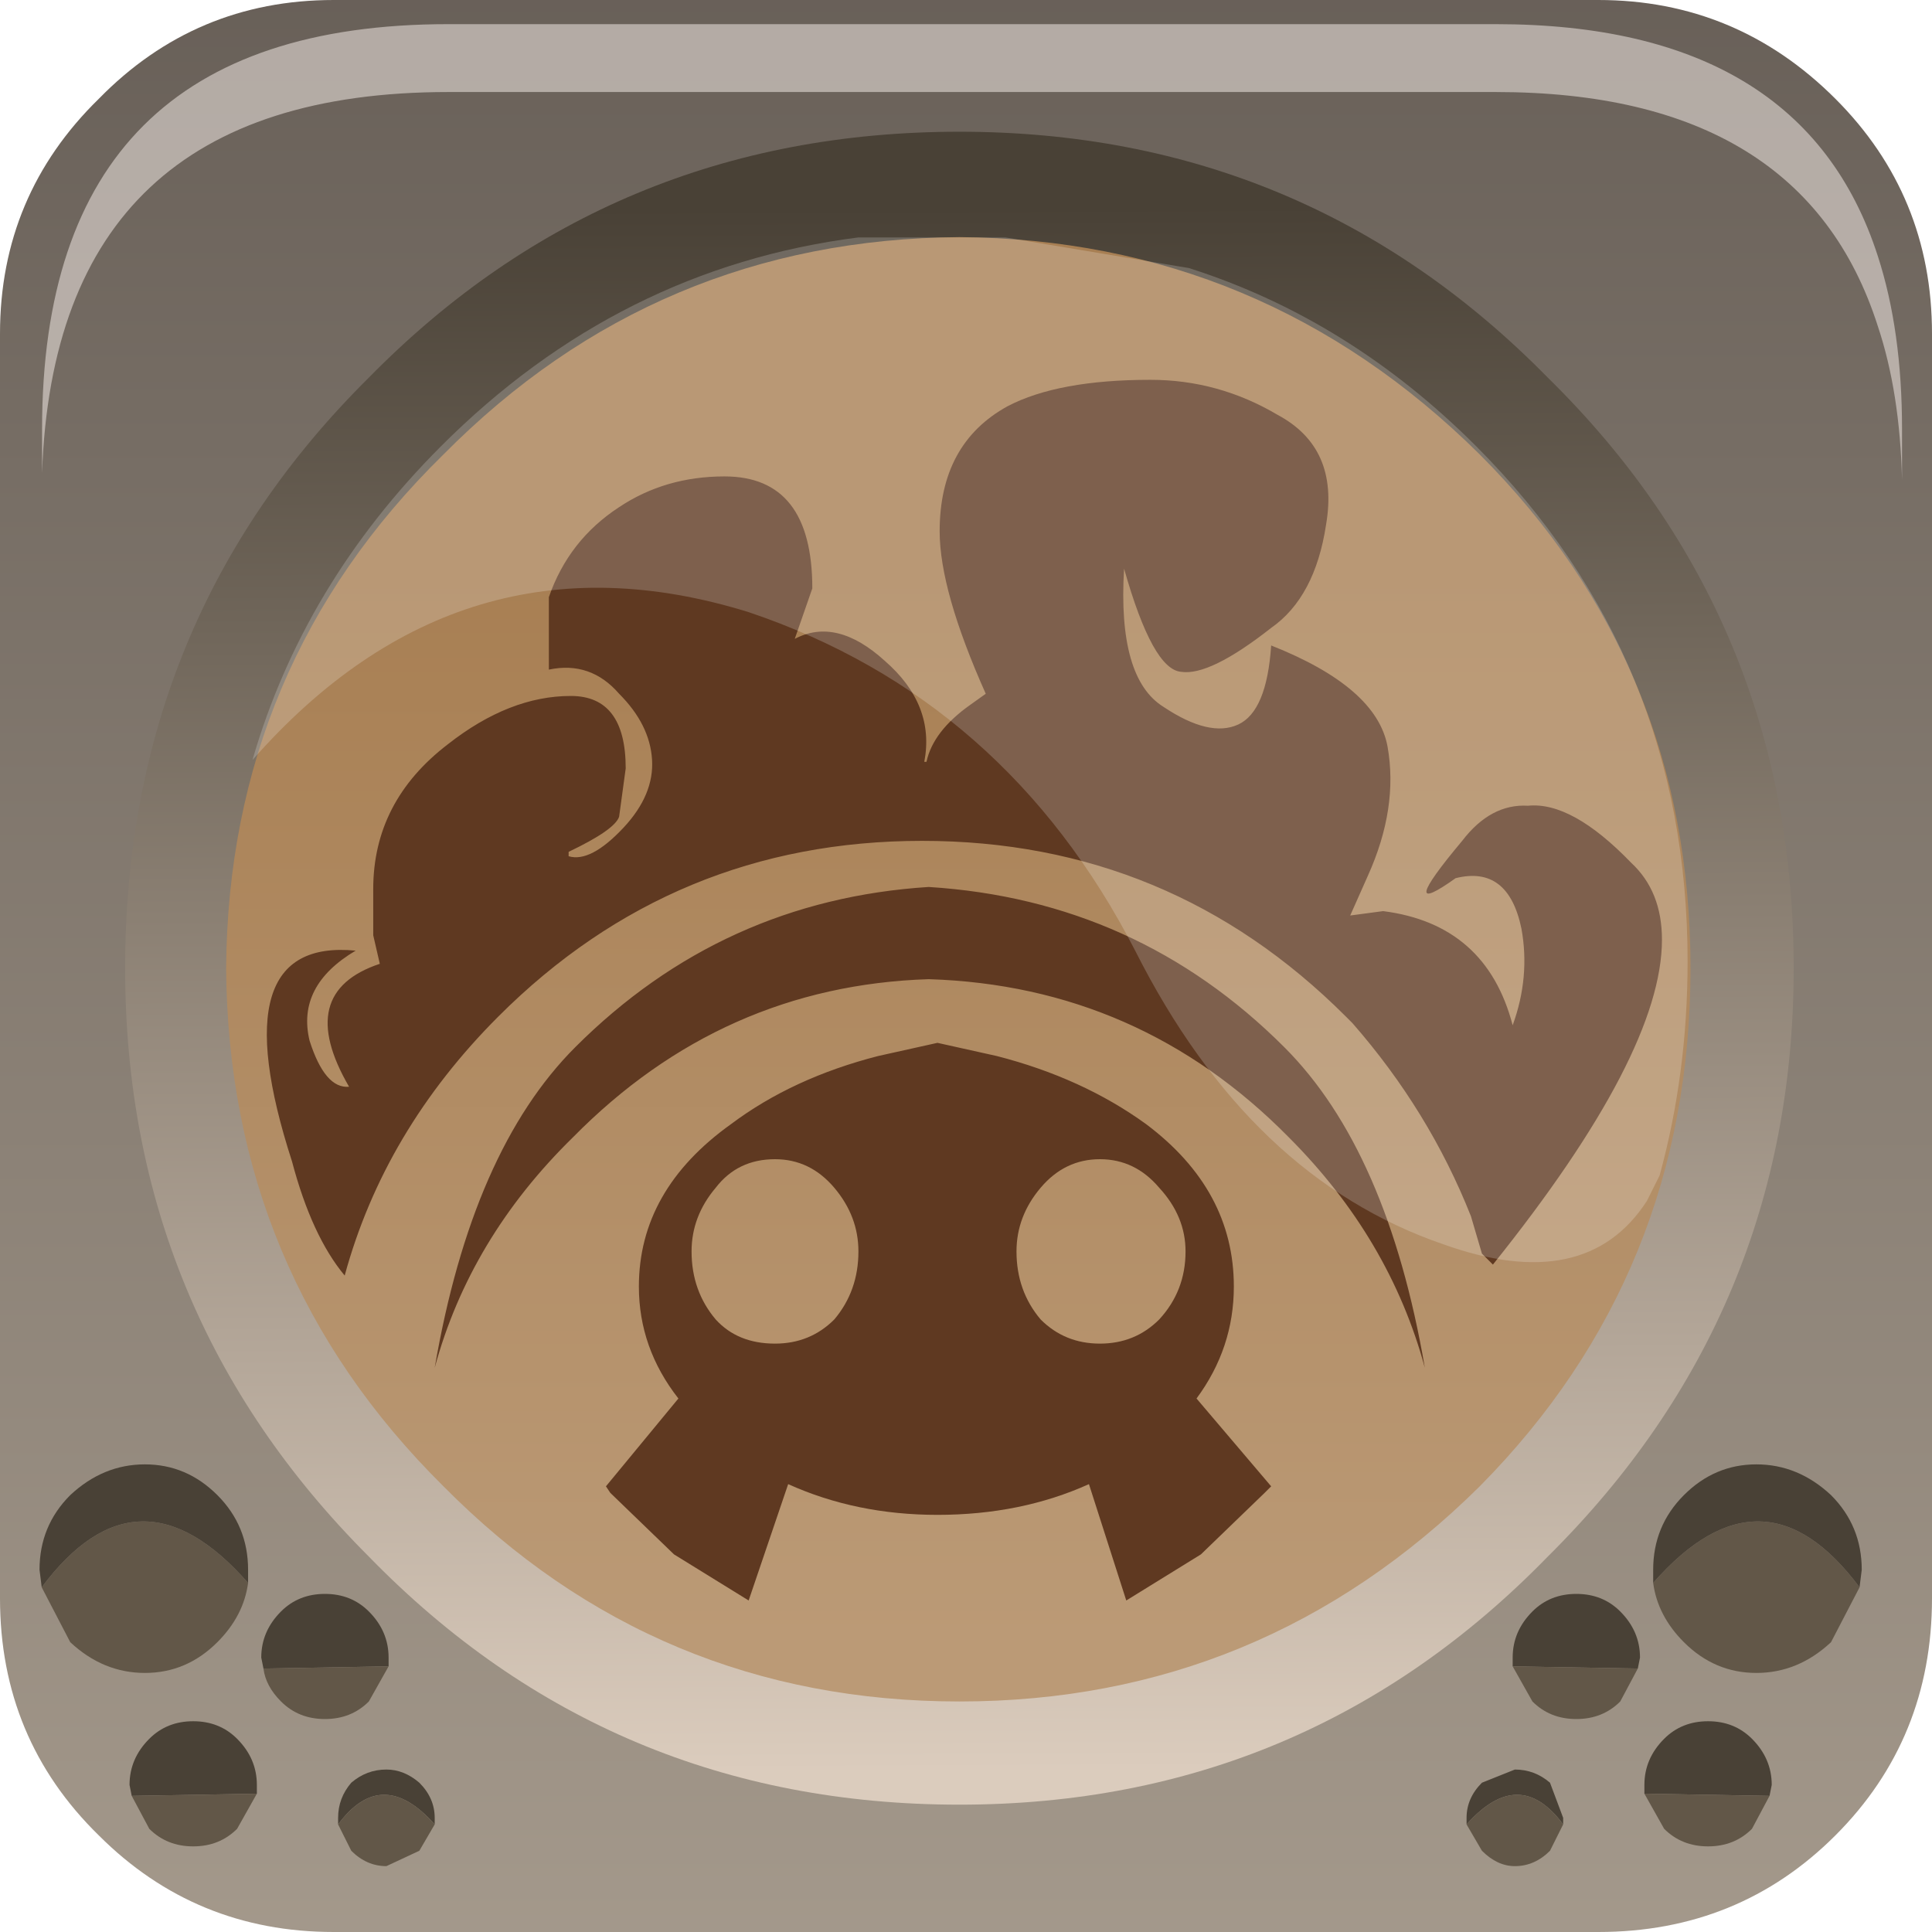 <?xml version="1.0" encoding="UTF-8" standalone="no"?>
<svg xmlns:xlink="http://www.w3.org/1999/xlink" height="66.0px" width="66.0px" xmlns="http://www.w3.org/2000/svg">
  <g transform="matrix(1.5, 0.0, 0.0, 1.5, -0.075, -0.075)">
    <use height="44.0" transform="matrix(1.0, 0.0, 0.0, 1.0, 0.05, 0.05)" width="44.0" xlink:href="#shape0"/>
    <use height="0.0" transform="matrix(1.212, 0.0, 0.0, 1.212, 1.15, 0.95)" width="0.0" xlink:href="#sprite0"/>
    <use height="27.8" transform="matrix(1.0, 0.0, 0.0, 1.0, 6.15, 8.7)" width="31.75" xlink:href="#shape1"/>
    <use height="20.15" transform="matrix(1.159, 0.0, 0.0, 1.161, 5.8, 5.4)" width="28.2" xlink:href="#sprite1"/>
    <use height="8.6" transform="matrix(1.208, 0.0, 0.0, 1.206, 1.008, 0.6)" width="35.05" xlink:href="#sprite2"/>
  </g>
  <defs>
    <g id="shape0" transform="matrix(1.0, 0.0, 0.0, 1.0, -0.05, -0.05)">
      <path d="M41.85 2.3 Q44.05 4.5 44.05 7.65 L44.05 36.45 Q44.05 39.65 41.85 41.85 39.65 44.05 36.45 44.05 L7.65 44.05 Q4.5 44.05 2.3 41.85 0.05 39.65 0.05 36.45 L0.05 7.65 Q0.05 4.5 2.3 2.3 4.5 0.05 7.65 0.05 L36.45 0.05 Q39.6 0.05 41.85 2.3" fill="url(#gradient0)" fill-rule="evenodd" stroke="none"/>
      <path d="M34.6 34.2 Q29.45 39.4 22.15 39.4 14.85 39.4 9.75 34.2 4.55 29.05 4.55 21.7 4.55 14.4 9.75 9.25 14.85 4.0 22.15 4.0 29.45 4.0 34.6 9.25 39.65 14.4 39.65 21.7 39.65 29.05 34.6 34.2" fill="url(#gradient1)" fill-rule="evenodd" stroke="none"/>
      <path d="M21.9 41.15 Q13.95 41.15 8.45 35.5 2.9 29.95 2.9 22.1 2.9 14.15 8.45 8.65 13.95 3.05 21.9 3.05 29.8 3.05 35.3 8.65 40.9 14.15 40.9 22.1 40.9 29.95 35.3 35.5 29.8 41.15 21.9 41.15 M21.9 5.45 Q15.0 5.5 10.15 10.4 5.25 15.2 5.2 22.1 5.25 29.05 10.15 33.9 15.0 38.8 21.9 38.8 28.8 38.8 33.75 33.9 38.55 29.05 38.55 22.1 38.55 15.2 33.75 10.4 28.8 5.5 21.9 5.45" fill="url(#gradient2)" fill-rule="evenodd" stroke="none"/>
      <path d="M5.7 36.1 Q5.6 36.85 5.0 37.45 4.3 38.15 3.35 38.15 2.4 38.15 1.65 37.45 L1.0 36.2 Q3.2 33.25 5.7 36.1" fill="#625748" fill-rule="evenodd" stroke="none"/>
      <path d="M1.0 36.2 L0.95 35.8 Q0.95 34.8 1.65 34.1 2.4 33.4 3.35 33.4 4.3 33.4 5.0 34.1 5.7 34.8 5.7 35.8 L5.7 36.1 Q3.2 33.25 1.0 36.2" fill="#494136" fill-rule="evenodd" stroke="none"/>
      <path d="M6.05 38.05 L6.0 37.8 Q6.0 37.2 6.45 36.75 6.85 36.35 7.45 36.35 8.05 36.35 8.45 36.75 8.9 37.2 8.9 37.8 L8.9 38.0 6.05 38.05" fill="#494136" fill-rule="evenodd" stroke="none"/>
      <path d="M8.9 38.0 L8.45 38.8 Q8.05 39.2 7.45 39.2 6.85 39.2 6.45 38.8 6.1 38.45 6.05 38.05 L8.9 38.0" fill="#625748" fill-rule="evenodd" stroke="none"/>
      <path d="M3.05 40.95 L3.0 40.7 Q3.0 40.1 3.45 39.65 3.85 39.25 4.45 39.25 5.05 39.25 5.45 39.65 5.9 40.1 5.9 40.7 L5.9 40.9 3.05 40.95" fill="#494136" fill-rule="evenodd" stroke="none"/>
      <path d="M5.9 40.9 L5.45 41.7 Q5.05 42.1 4.45 42.1 3.85 42.1 3.45 41.7 L3.05 40.95 5.9 40.9" fill="#625748" fill-rule="evenodd" stroke="none"/>
      <path d="M7.75 41.6 L7.75 41.45 Q7.75 41.0 8.05 40.65 8.4 40.35 8.85 40.35 9.25 40.35 9.6 40.65 9.95 41.0 9.95 41.45 L9.95 41.6 Q8.75 40.25 7.75 41.6" fill="#494136" fill-rule="evenodd" stroke="none"/>
      <path d="M9.95 41.6 L9.6 42.2 8.85 42.55 Q8.4 42.55 8.05 42.2 L7.75 41.6 Q8.75 40.25 9.95 41.6" fill="#625748" fill-rule="evenodd" stroke="none"/>
      <path d="M37.7 36.1 Q40.2 33.25 42.4 36.2 L41.75 37.45 Q41.0 38.15 40.05 38.15 39.1 38.15 38.4 37.45 37.8 36.85 37.7 36.1" fill="#625748" fill-rule="evenodd" stroke="none"/>
      <path d="M37.7 36.1 L37.7 35.8 Q37.7 34.8 38.4 34.1 39.1 33.4 40.05 33.4 41.0 33.4 41.75 34.1 42.45 34.8 42.45 35.8 L42.4 36.2 Q40.2 33.25 37.7 36.1" fill="#494136" fill-rule="evenodd" stroke="none"/>
      <path d="M34.5 38.0 L34.5 37.8 Q34.5 37.2 34.95 36.75 35.35 36.35 35.95 36.35 36.55 36.35 36.95 36.75 37.4 37.2 37.4 37.8 L37.35 38.05 34.5 38.0" fill="#494136" fill-rule="evenodd" stroke="none"/>
      <path d="M34.5 38.0 L37.35 38.05 36.95 38.8 Q36.55 39.2 35.95 39.2 35.35 39.2 34.95 38.8 L34.5 38.0" fill="#625748" fill-rule="evenodd" stroke="none"/>
      <path d="M37.5 40.9 L37.5 40.7 Q37.5 40.1 37.95 39.65 38.35 39.25 38.95 39.25 39.55 39.25 39.95 39.65 40.4 40.1 40.4 40.7 L40.35 40.95 37.5 40.9" fill="#494136" fill-rule="evenodd" stroke="none"/>
      <path d="M37.5 40.9 L40.35 40.95 39.95 41.7 Q39.55 42.1 38.95 42.1 38.35 42.1 37.95 41.7 L37.5 40.9" fill="#625748" fill-rule="evenodd" stroke="none"/>
      <path d="M33.45 41.6 L33.45 41.45 Q33.45 41.0 33.8 40.65 L34.55 40.35 Q35.0 40.35 35.35 40.65 L35.65 41.45 35.65 41.6 Q34.65 40.25 33.45 41.6" fill="#494136" fill-rule="evenodd" stroke="none"/>
      <path d="M33.45 41.6 Q34.65 40.25 35.65 41.6 L35.35 42.2 Q35.0 42.55 34.55 42.55 34.15 42.55 33.8 42.2 L33.45 41.6" fill="#625748" fill-rule="evenodd" stroke="none"/>
    </g>
    <linearGradient gradientTransform="matrix(0.0, -0.055, -0.055, 0.0, 22.05, 18.45)" gradientUnits="userSpaceOnUse" id="gradient0" spreadMethod="pad" x1="-819.2" x2="819.2">
      <stop offset="0.012" stop-color="#bcb0a0"/>
      <stop offset="1.0" stop-color="#453e3a"/>
    </linearGradient>
    <linearGradient gradientTransform="matrix(0.0, -0.015, -0.019, 0.0, 21.55, 25.4)" gradientUnits="userSpaceOnUse" id="gradient1" spreadMethod="pad" x1="-819.2" x2="819.2">
      <stop offset="0.012" stop-color="#bb9a76"/>
      <stop offset="1.0" stop-color="#a87f53"/>
    </linearGradient>
    <linearGradient gradientTransform="matrix(1.0E-4, 0.022, -0.023, 1.0E-4, 21.95, 22.35)" gradientUnits="userSpaceOnUse" id="gradient2" spreadMethod="pad" x1="-819.2" x2="819.2">
      <stop offset="0.012" stop-color="#494136"/>
      <stop offset="1.0" stop-color="#dbccbd"/>
    </linearGradient>
    <g id="shape1" transform="matrix(1.0, 0.0, 0.0, 1.0, -6.15, -8.7)">
      <path d="M29.15 9.5 Q30.55 10.25 30.25 12.0 30.0 13.65 29.0 14.35 27.6 15.45 26.95 15.35 26.3 15.3 25.65 13.0 25.5 15.5 26.55 16.15 27.6 16.85 28.25 16.55 28.9 16.25 29.0 14.75 31.4 15.7 31.65 17.05 31.9 18.45 31.2 20.0 L30.8 20.9 31.55 20.8 Q33.9 21.1 34.5 23.4 34.9 22.3 34.7 21.2 34.4 19.75 33.2 20.05 31.8 21.05 33.35 19.2 34.0 18.35 34.85 18.4 35.85 18.3 37.2 19.7 37.9 20.35 37.9 21.45 37.9 24.05 34.05 28.85 L33.8 28.6 33.55 27.75 Q32.6 25.35 30.85 23.35 L30.8 23.3 30.7 23.2 Q26.7 19.2 21.05 19.2 15.4 19.2 11.4 23.2 8.8 25.8 7.9 29.1 7.15 28.2 6.7 26.5 5.05 21.4 8.15 21.7 6.8 22.5 7.1 23.75 7.45 24.85 8.0 24.8 6.75 22.65 8.7 22.0 L8.55 21.35 8.55 20.3 Q8.55 18.3 10.25 17.0 11.65 15.9 13.05 15.9 14.3 15.9 14.3 17.55 L14.15 18.65 Q14.05 18.95 13.0 19.45 L13.0 19.55 Q13.5 19.7 14.25 18.9 14.95 18.15 14.9 17.35 14.85 16.55 14.15 15.85 13.5 15.1 12.55 15.3 L12.55 13.65 Q13.0 12.35 14.15 11.6 15.2 10.9 16.55 10.9 18.55 10.9 18.55 13.45 L18.15 14.6 Q19.1 14.1 20.2 15.1 21.35 16.1 21.1 17.4 L21.15 17.4 Q21.3 16.7 22.15 16.1 L22.5 15.85 Q21.45 13.5 21.45 12.15 21.45 10.15 23.0 9.3 24.15 8.7 26.25 8.7 27.8 8.7 29.15 9.5 M21.4 23.8 L22.75 24.1 Q24.7 24.6 26.15 25.65 28.15 27.15 28.15 29.35 28.15 30.75 27.3 31.9 L29.0 33.9 28.85 34.05 27.4 35.45 25.7 36.5 24.85 33.85 Q23.3 34.55 21.4 34.55 19.55 34.55 18.0 33.85 L17.1 36.5 15.4 35.45 13.95 34.05 13.85 33.9 15.5 31.9 Q14.6 30.75 14.6 29.35 14.6 27.15 16.7 25.65 18.1 24.6 20.05 24.1 L21.4 23.8 M29.3 23.9 Q31.65 26.25 32.5 31.2 31.7 28.25 29.4 25.95 26.0 22.5 21.2 22.35 16.5 22.5 13.1 25.95 10.75 28.25 9.95 31.2 10.8 26.25 13.15 23.9 16.5 20.55 21.2 20.25 25.95 20.55 29.3 23.9 M19.05 30.1 Q19.6 29.45 19.6 28.55 19.6 27.75 19.05 27.1 18.5 26.45 17.7 26.45 16.85 26.45 16.35 27.1 15.8 27.75 15.8 28.55 15.8 29.45 16.35 30.1 16.85 30.65 17.7 30.65 18.5 30.65 19.05 30.1 M27.05 28.55 Q27.05 27.75 26.45 27.1 25.9 26.45 25.1 26.45 24.3 26.45 23.75 27.1 23.2 27.75 23.2 28.55 23.2 29.45 23.75 30.1 24.3 30.65 25.1 30.65 25.9 30.65 26.45 30.1 27.05 29.45 27.05 28.55" fill="#5f3921" fill-rule="evenodd" stroke="none"/>
    </g>
    <g id="sprite1" transform="matrix(1.0, 0.0, 0.0, 1.0, 0.0, 0.0)">
      <use height="20.15" transform="matrix(1.0, 0.0, 0.0, 1.0, 0.0, 0.0)" width="28.2" xlink:href="#shape2"/>
    </g>
    <g id="shape2" transform="matrix(1.0, 0.0, 0.0, 1.0, 0.0, 0.0)">
      <path d="M27.65 18.45 L27.4 18.95 Q26.2 20.8 23.4 19.8 19.6 18.5 17.35 14.05 14.8 9.1 9.75 7.4 4.1 5.65 0.0 10.3 1.0 6.85 3.7 4.15 7.2 0.65 11.9 0.05 L14.8 0.05 18.4 0.65 Q21.55 1.65 24.05 4.15 28.2 8.3 28.2 14.25 28.2 16.45 27.65 18.45" fill="#ffffff" fill-opacity="0.196" fill-rule="evenodd" stroke="none"/>
    </g>
    <g id="sprite2" transform="matrix(1.0, 0.0, 0.0, 1.0, 0.2, 0.0)">
      <use height="10.4" transform="matrix(0.828, 0.0, 0.0, 0.827, -0.2, 0.0)" width="42.35" xlink:href="#shape3"/>
    </g>
    <g id="shape3" transform="matrix(1.0, 0.0, 0.0, 1.0, 0.0, 0.0)">
      <path d="M42.35 9.25 L42.35 10.4 Q42.3 8.4 41.8 6.9 40.1 1.55 33.1 1.55 L9.25 1.55 Q0.3 1.55 0.0 10.25 L0.0 9.25 Q0.0 0.0 9.25 0.0 L33.1 0.0 Q40.1 0.0 41.8 5.3 42.35 7.0 42.35 9.25" fill="#e7deda" fill-opacity="0.588" fill-rule="evenodd" stroke="none"/>
    </g>
  </defs>
</svg>
